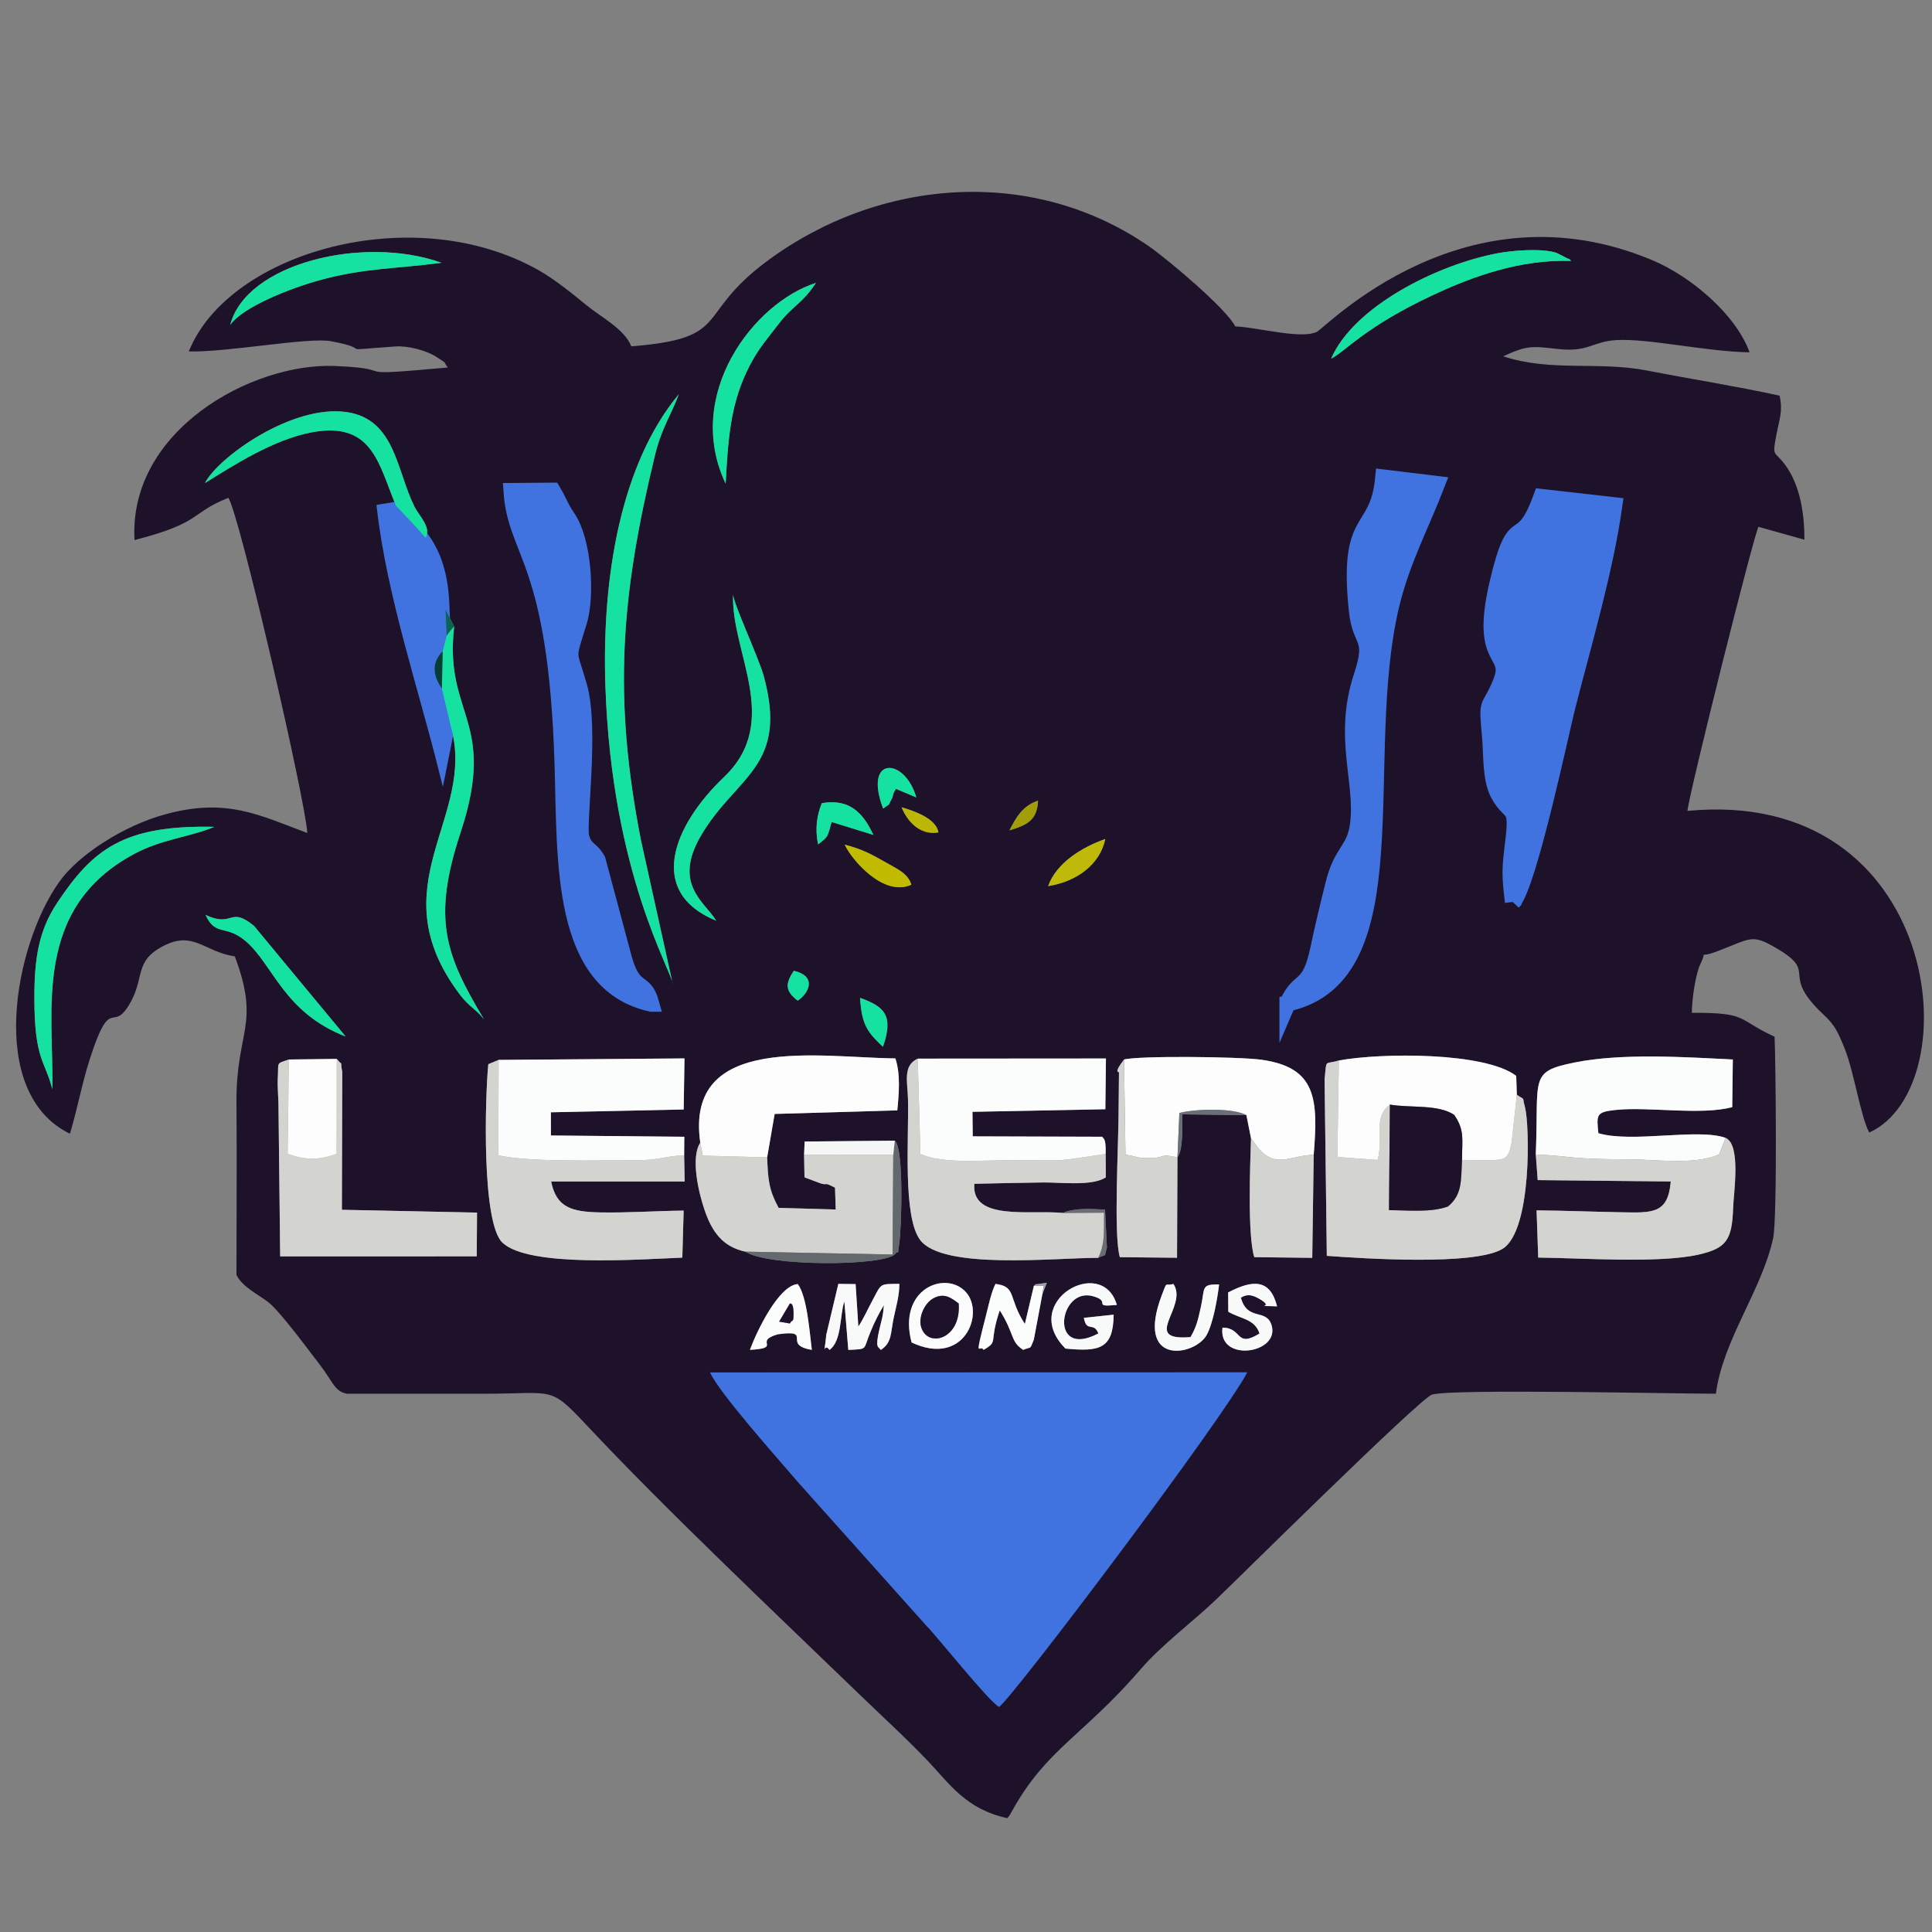<?xml version="1.0" encoding="UTF-8"?>
<!DOCTYPE svg PUBLIC "-//W3C//DTD SVG 1.1//EN" "http://www.w3.org/Graphics/SVG/1.1/DTD/svg11.dtd">
<!-- Creator: CorelDRAW 2018 (64 Bit Versão de avaliação) -->
<svg xmlns="http://www.w3.org/2000/svg" xml:space="preserve" width="152.4mm" height="152.4mm" version="1.1" style="shape-rendering:geometricPrecision; text-rendering:geometricPrecision; image-rendering:optimizeQuality; fill-rule:evenodd; clip-rule:evenodd"
viewBox="0 0 15240 15240"
 xmlns:xlink="http://www.w3.org/1999/xlink">
 <rect x="0" y="0" width="15240" height="15240" fill="#808080" stroke="none"/>
 <defs>
  <style type="text/css">
   <![CDATA[
    .str0 {stroke:#4173E0;stroke-width:127;stroke-miterlimit:22.926}
    .str1 {stroke:#4173E0;stroke-width:63.5;stroke-miterlimit:22.926}
    .fil15 {fill:#053D39}
    .fil16 {fill:#096452}
    .fil5 {fill:#15E2A1}
    .fil0 {fill:#1D1229}
    .fil1 {fill:#4173E0}
    .fil7 {fill:#64696E}
    .fil14 {fill:#696E73}
    .fil12 {fill:#6A7078}
    .fil17 {fill:#9EA1A5}
    .fil13 {fill:#A29E0A}
    .fil11 {fill:#BBB607}
    .fil10 {fill:#BFB90A}
    .fil9 {fill:#C0BB00}
    .fil2 {fill:#D3D3D0}
    .fil8 {fill:#F5F6F6}
    .fil6 {fill:#F8FAFA}
    .fil3 {fill:#FBFCFC}
    .fil4 {fill:#FDFDFD}
   ]]>
  </style>
 </defs>
 <g id="Camada_x0020_1">
  <path class="fil0" d="M7914.87 13362.71c-83.15,-49.1 -461.82,-526.05 -546.95,-611.85l-949.85 -1062.12c-165.95,-194.01 -597.89,-675.89 -670.66,-835.52l4029.69 -1.03c-179.15,345.08 -1752.93,2433.19 -1862.23,2510.52zm-1999.43 -2714.69c53.17,-145.06 226.5,-508.1 377.58,-519.08 72.61,96.37 92.72,374.02 110.91,519.08 -241.88,-40.28 17.57,-162.15 -266.88,-123.1 -201.96,56.55 42.15,108.07 -221.61,123.1zm1275.51 -58.29c-113.56,-424.77 270.88,-573.47 428.93,-396.39 150.35,168.56 -14.92,591.12 -428.93,396.39zm2597.27 -353.65c51.71,190.99 204.04,79.95 243.13,220.8 62.16,224.24 -424.25,291.56 -388.18,15.7 159.76,0.41 101.08,164.15 292.08,46.39 -37.89,-116.63 -149.84,-114.63 -246.24,-171.54l-1.3 -152.29c195.72,-102.42 331.89,-107.61 386.15,109.8 -218.8,-10.46 -0.1,19.81 -138.71,-58.7 -49.53,-28.01 -91.37,-44.69 -146.93,-10.16zm-397.17 311.16c45.37,-78.4 57.89,-128.69 82.89,-243.78 31.55,-145.32 -1.56,-173.7 142.51,-171.54 -12.78,110.78 -46.98,306.28 -98.17,398.9 -91.79,166.1 -570.82,252.26 -352.43,-318.14 44.96,-117.45 19.85,-63.16 90.17,-85.07 120.89,179.34 -265.52,452.73 135.03,419.63zm-726.89 -28.78c-36.9,-95.34 -92.09,-3.13 -114.6,-123.1l235.28 -24.94c-3.17,268.57 -109.3,294.12 -380.23,267.29 -368.59,-368.84 290.94,-742.96 405.33,-344.05 -206.9,19.29 -34.3,-26.69 -189.8,-69.38 -269.43,-74.04 -348.42,501.63 44.02,294.18zm-508.71 -375.46c6.81,-3.79 16.12,-19.55 19.86,-12.47l82.27 -11.85 -35.5 91.9 -67.25 357.91c-35.44,81.84 -9.51,49.82 -84.04,79.53 -104.15,-69.01 -64.13,-121.1 -184.66,-311.83 -88.92,263.7 -5.92,240.35 -127.23,311.83 -30.76,-51.77 -77.8,105.19 17.1,-264.57 24.79,-96.77 42.36,-186.88 76.61,-255.64 168.96,21.04 96.57,107.61 231.59,315.88l71.25 -300.69zm-1207.47 505.43c-18.14,-28.58 -47.82,-6.41 -10.19,-166.46 20.79,-88.46 26.92,-93.44 34.46,-186.42 -38.98,64.4 -69.23,123.21 -104,206.13 -63.66,151.93 -16.89,138.03 -176.7,146.75l-31.29 -382.17c-36.38,102.93 -18.09,313.05 -117.72,382.17 -45.89,-69.68 -46.51,91.85 -24.22,-122.23l94.64 -398.59 136.22 1.54 21.57 335.02c40.96,-61.53 72.71,-134.7 118.19,-219.31 64.86,-120.74 49.42,-117.25 205.55,-117.25 -0.68,96.57 -25.47,175.85 -45.74,272.37 -24.27,115.45 -12.16,191.8 -100.77,248.45zm-4669.52 -2290.85l378.15 -4.67c56.81,72.66 21.1,-13.7 43.24,103.6l-3.01 1086.55 1066.06 22.21 -2.34 344.93 -1550.44 0.36 -13.62 -1208.36c-1.09,-46.08 -8.47,-149.17 -5.77,-187.81 9.93,-143.26 -20.27,-118.84 87.73,-156.81zm8282.64 7.85c334.19,-61.88 1152.44,-67.88 1399.1,121.46l4.89 148.5c69.74,50.23 38.72,2.72 64.44,99.49 36.44,137.11 55.93,970.84 -175.92,1115.38 -217.56,135.62 -1100.42,77.23 -1387.51,56.09l-17.62 -1392.16c17.93,-167.08 -4.11,-114.07 112.62,-148.76zm-1273.06 763.53l-3.33 792.47 -450.91 -4.56c-51.82,-172.05 -9.3,-899.92 -9.72,-1183.78l2.6 -276.22c0,-0.1 -46.1,10.93 39.97,-99.03 112.46,-31.1 906.97,-23.09 1083.67,1.59 434.23,60.65 448.42,309.87 412.51,749.47l-11.54 813.25 -457.2 -5.44c-54.36,-171.79 -32.64,-729.71 -25.88,-937.17l-36.33 -182.98 -505.23 -6.41c-2.54,81.33 9.41,278.42 -38.61,338.81zm4323.38 -153.42c123.54,53.83 63.87,430.1 59.46,557.77 -8.68,246.91 -52.5,313.46 -272.29,363.29 -310.95,70.45 -918.87,27.09 -1264.8,23.4l-13.04 -372.43c222.85,2.21 440.72,10.73 660.36,14.83 253.16,4.77 376.23,16.06 398.31,-242.71l-1049.74 -10.72 -15.17 -202.02c25.36,-609.39 -56.86,-652.49 306.58,-725.82 372.39,-75.12 874.13,-42.53 1247.76,-23.55l-4.52 375.71c-246.72,66.5 -661.3,-5.13 -918.98,22.22 -154.67,16.42 -152.12,35.76 -137.1,183.44 267.08,78.87 785.46,-41.3 1003.17,36.59zm-4889.78 127.1l1.25 184.57c-109.04,72.2 -362.35,38.02 -496.13,40.44 -180.24,3.23 -360.9,5.38 -541.03,10.41 -25.37,295.66 441.04,204.23 698.14,229.83 83.06,-38.59 219.07,-33.87 332.99,-25.66l14.66 299.98c-27.13,87.33 7.38,41.56 -67.98,79.84 -348.74,0.1 -1227.7,96.31 -1405.29,-141.01 -137.57,-183.9 -88.66,-794.01 -95.73,-1109.89 -3.12,-136.85 -43.14,-265.13 76.76,-320.5l1484.65 -1.07 -4.68 400.29 -1048.18 20.47 2.03 193.35 1021.52 3.18c8.88,19.39 30.45,4.56 27.02,135.77zm-2670.13 26.73c6.39,180.06 13.98,256.67 90.27,398.6l450.55 12.88 -5.56 -172.21c-97.29,-49.97 -47.4,-14.98 -112.47,-33.45l-128.27 -47.98 -3.32 -177.75 4.47 -104.88 711.24 -7.08c73.28,60.7 52.86,694.88 34.77,813.1 -20.53,133.82 8.26,30.02 -33.89,83.18 -94.74,94.21 -1001.14,98.77 -1179.62,-20.53 -178.83,-38.12 -262.14,-155.94 -320.35,-323.93 -50.05,-144.4 -112.47,-418.05 -35.55,-535.96 -124.22,-870.57 950.26,-669.22 1539.01,-664.55 41.63,123.35 28.27,277.8 15.38,410.09l-967.57 28.06 -59.09 342.41zm-654.86 -15.6l4.11 206.23 -1053.17 0c40.95,205.51 162.36,239.07 384.33,243.63 214.49,4.41 443.69,-11.75 660.89,-14.26l-10.55 371.14c-342.76,13.65 -1212.47,79.02 -1419.22,-118.53 -164.33,-157.07 -137.26,-1135.14 -111.27,-1407.45l81.49 -33.87 1466.2 -11.7 -6.45 402.86 -1047.55 22.21 0.26 182.83 1052.23 10.26 -1.3 146.65zm1387.93 -1242.22c188.4,67.63 267.76,135.98 180.08,385.56 -116.42,-111.4 -167.35,-165.53 -180.08,-385.56zm-491.56 21.81c-98.54,-74.56 -100.83,-132.08 -31.18,-235.43 172.55,38.54 132.22,164.41 31.18,235.43zm-4671.49 -676.15c221.66,103.86 186.58,-72.56 381.27,85.38l723.56 873.5c-484.96,-187.34 -571.23,-564.39 -785.77,-749.99 -159.71,-138.13 -239.13,-34.99 -319.06,-208.89zm5567.13 -238.6c-217.97,99.95 -470.35,-195.91 -525.08,-315.68 132.48,34.38 207.43,73.38 312.31,133.67 100.72,57.98 184.71,90.05 212.77,182.01zm1079.37 11.03c65.17,-183.8 267.45,-306.7 450.81,-371.45 -42.57,200.32 -221.98,335.17 -450.81,371.45zm-7855.17 1602.23c-56.76,-226.44 -141.52,-229.93 -141.58,-720.53 -0.05,-307.67 33.37,-529.59 179.1,-748.7 281.07,-422.61 523.47,-616.37 1240.12,-600.41 -195.99,82.46 -411.37,95.24 -633.13,214.34 -806.98,433.54 -631.78,1242.73 -644.51,1855.3zm6040.55 -1931.35c-25.94,-123.87 -9.15,-231.11 29.21,-324.71 244.53,-43 340.05,111.46 406.94,250.05l-329.82 -101.91c-34.3,117.92 -20.11,110.17 -106.33,176.57zm948.76 -94.16c-146.67,25.35 -247.39,-90.36 -289.65,-198.01 91.27,26.78 273.17,86.36 289.65,198.01zm560.47 -16.62c54.78,-104.07 101.34,-190.94 225.61,-233.84 -6.91,154.66 -86.74,192.38 -225.61,233.84zm-996.11 -171.75c-158.31,-414.14 168.45,-408.14 261.42,-87.95l-160.38 -67.37c-32.02,49.05 -19.65,52.95 -31.03,74.04 -39.71,73.53 -1.61,29.87 -70.01,81.28zm-1437.92 214.64c-224.78,385.16 34.56,524.16 120.63,670.09 -549.3,-225.46 -341.51,-748.44 62.88,-1134.16 459.75,-438.57 51.51,-984.58 70.79,-1440.96 -2.6,63.01 202.07,500.3 241.93,646.9 195.89,719.61 -219.84,784.62 -496.23,1258.13zm6405.81 521.9c-25.93,-217.3 -24.84,-253.48 2.45,-474.95 37.62,-304.59 -20.53,-198.37 -117.2,-375.6 -64.97,-119.1 -52.39,-309.62 -65.69,-455.04 -28.12,-307.93 -13.47,-192.53 80.03,-414.25 114.65,-272.06 -175.25,-130.54 -22.81,-787.39 145.21,-625.71 179.25,-225.73 347.38,-686.87l575.75 65.22c-73.54,519.43 -243.96,1091.62 -372.59,1595.87 -44.69,175.18 -302.11,1395.14 -427.32,1533.01zm-7025.53 398.24c83.94,345.33 170.42,189.86 228.84,404.75 -723.67,-159.73 -676.27,-1121.79 -699.97,-1893.89 -49.63,-1618.71 -370.46,-1652.83 -402.89,-2150.31l324.41 -2.51c55.14,93.18 57.69,122.94 121.25,217.77 120.58,179.85 149.94,608.46 86.33,815.31 -97.34,316.59 -82.84,213.15 2.18,514.04 93.92,332.15 -12.21,1085.88 15.91,1185.22 30.66,108.32 72.76,82.56 128.47,180.16l195.47 729.46zm5247.14 402.86c90.54,-212.44 172.18,-93.34 242.56,-428.05 38.04,-180.73 78.68,-349.03 122.03,-521.7 63.14,-251.38 163.09,-257.23 190.94,-455.04 47.97,-340.61 -130.71,-689.84 29.47,-1175.57 105.71,-320.55 -9.35,-251.64 -37.26,-517.08 -82.74,-786.31 164.39,-584.96 207.84,-1051.44l423.94 51.36c-121.31,315.16 -275.35,601.59 -359.03,947.69 -293.49,1214.11 178.63,2931.54 -820.49,3149.83zm-6798.15 -3672.45c108.98,155.99 151.08,334.51 156.8,567.27l68.03 131.3c-82.69,703.65 343.59,738.08 49.94,1626.41 -224.41,678.91 -121.82,961.8 185.23,1472.31 -57.42,-74.76 -118.86,-101.5 -186.11,-189.81 -661.09,-867.59 131.23,-1398.73 -75.41,-2120.23l-66.32 331.68c-155.4,-624.06 -409.38,-1379.43 -485.37,-2053.06l119.23 -19.35c-138.25,-329.48 -183.62,-667.83 -662.7,-579.78 -306.38,56.34 -633.6,270.06 -844.4,400.55 102.8,-201.61 687.85,-623.25 1119.07,-559.52 380.23,56.24 391.56,458.64 531.63,742.14 39.55,80.04 136.06,164.4 90.38,250.09zm1949.54 3521.23c-5.62,-105.76 -481.79,-865.34 -531.89,-2354.43 -29.26,-869.59 125.98,-1755.86 579.23,-2300.14 -61.38,165.18 -136.11,266.52 -187.83,479.62 -267.71,1103.33 -334.08,1903.75 -110.23,3042.17l250.72 1132.78zm416.61 -3949.48c-330.91,-698.98 217.71,-1425.52 712.12,-1583.35 -109.03,166.3 -184.29,179.85 -292.08,321.42 -86.48,113.55 -154.52,185.75 -228.63,327.58 -151.65,290.22 -171.82,567.41 -191.41,934.35zm-3907.81 -1251.92c124.21,-485.11 1047.92,-710.48 1666.29,-490.3 -358.25,48.34 -607.51,40.28 -960.51,137.32 -242.92,66.75 -610.83,214.89 -705.78,352.98zm8684.02 266.46c177.65,-411.27 834.99,-742.59 1316.26,-832.34 117.56,-21.96 343.9,-40.38 461.62,-2.62l93.29 47.62c4.16,-6.67 15.17,10.21 22.19,16.11 -401.69,-13.13 -774.49,121.87 -1085.55,267.19 -542.33,253.33 -687.7,441.13 -807.81,504.04zm1357.21 -18.98c190.33,-86.41 221.46,-80.98 432.73,-57.47 242.24,26.99 268.43,-59.48 462.76,-70.46 250.14,-14.06 712.9,92.32 1048.02,96.52 -108.31,-300.07 -464.63,-600.05 -768.72,-727.35 -1478.77,-618.94 -2574.41,532.93 -2644.93,566.18 -127.33,59.98 -459.7,-35.35 -643.32,-43.1 -67.77,-138.08 -537.18,-533.29 -684.94,-634.89 -922.1,-634.18 -2128.9,-533.6 -3009.05,120.38 -579.55,430.61 -267.71,606.97 -1069.91,671.88 -55.71,-139.05 -239.43,-230.29 -354.66,-325.27 -92.09,-75.94 -244.89,-200.99 -376.49,-275.29 -993.45,-561.05 -2448.16,-138.59 -2759.32,640.38 304.98,8.37 943.09,-113.81 1121.36,-80.35 373.94,70.19 -8.73,77.63 505.95,41.41 101.5,-7.14 251.29,30.01 338.81,90.66 84.77,58.81 27.75,9.65 76.61,75.33 -859.11,77.53 -334.5,11.7 -888.26,-12.06 -654.13,-28.06 -1631.31,506.82 -1582.88,1373.28 542.7,-140.13 430.65,-209.82 740.51,-333.32 89.81,140.64 605.01,2370.53 622.63,2644.13 -384.5,-143.62 -638.95,-279.81 -1122.3,-147.16 -323.01,88.61 -679.54,315.01 -833.84,531.34 -353.88,496.04 -578.98,1665.66 83.47,1987.85 59.24,-196.63 93.86,-391.77 154.87,-582.76 167.41,-523.49 174.99,-208.79 310.69,-431.9 131.39,-216.07 32.85,-345.23 275.98,-468.63 234.39,-119 316.41,47.87 559.17,84.41 204.04,543.6 8.52,583.32 13.05,1158.12 3.53,451.19 0.1,903.1 -0.11,1354.4 44.85,94.51 179.41,158.91 250.2,214.23 95.89,74.91 321.71,383.56 405.43,491.67 107.12,138.29 117.25,213.72 216.47,231.37 363.86,0 727.72,0 1091.63,0 543.37,0 503.51,-66.24 796.58,246.25 627,668.6 1479.55,1473.7 2152.44,2123.98 188.97,182.57 368.59,345.18 548.99,535.04 160.38,168.71 292.81,372.37 618.99,442.62 16.94,-19.55 18.03,-21.29 39.24,-59.57 269.58,-487.06 563.17,-592.51 1017.15,-1120.41 154.62,-179.85 400.34,-365.25 580.84,-535.3 140.38,-132.18 1620.56,-1600.18 1713.02,-1625.89 169.84,-47.2 1912.01,-6.41 2238.87,-6.82 56.65,-426.97 358.24,-806.84 451.38,-1224.06 34.14,-153.02 20.58,-1391.86 11.79,-1592.13 -297.23,-135.31 -202.84,-191.6 -652.46,-188.27 -0.67,-103.08 29.21,-307.56 67.46,-385.35 60.91,-123.97 -29.57,-39.21 122.4,-96.32 283.25,-106.52 278.31,-145.06 481.11,-25.86 337.19,198.27 10.6,188.52 372.22,525.8 85.5,79.69 111.12,136.8 164.29,269.03 69.28,172.41 126.45,540.94 191.98,657.16 803.34,-368.06 570.14,-2730.7 -1434.7,-2537.35 21.16,-171.44 527.21,-2190.79 560.84,-2240.82l361.88 101.29c1.87,-213.56 -38.4,-428.51 -141,-575.01 -98.07,-140.03 -114.96,-63.52 -79.57,-253.23 23.23,-124.79 52.39,-181.85 25.26,-307.82 -352.68,-76.56 -700.59,-130.95 -1045.42,-198.07 -386.63,-75.22 -759.95,12.11 -1135.19,-112.42z"/>
  <path class="fil1" d="M7880.38 13465.22c114.95,-81.32 1770.08,-2277.38 1958.49,-2640.3l-4238 1.08c76.53,167.89 530.8,674.68 705.33,878.72l998.95 1117.02c89.53,90.23 487.77,591.84 575.23,643.48z"/>
  <path class="fil1 str0" d="M11934.42 7114.53c125.21,-137.87 382.63,-1357.83 427.32,-1533.01 128.63,-504.25 299.05,-1076.44 372.59,-1595.87l-575.75 -65.22c-168.13,461.14 -202.17,61.16 -347.38,686.87 -152.44,656.85 137.46,515.33 22.81,787.39 -93.5,221.72 -108.15,106.32 -80.03,414.25 13.3,145.42 0.72,335.94 65.69,455.04 96.67,177.23 154.82,71.01 117.2,375.6 -27.29,221.47 -28.38,257.65 -2.45,474.95z"/>
  <path class="fil2" d="M11965.09 8635.39l-40.85 374.48c-36.23,167.17 -35.45,139.72 -391.67,139.72 -8.42,156.81 4,275.29 -111.89,367.81 -134.4,48.08 -304.56,29.5 -464.07,28.48l7.18 -832.65c-137.57,105.34 -46.52,246.45 -96.78,436.36l-317.44 -23.24 11.53 -760.92c-116.73,34.69 -94.69,-18.32 -112.62,148.76l17.62 1392.16c287.09,21.14 1169.95,79.53 1387.51,-56.09 231.85,-144.54 212.36,-978.27 175.92,-1115.38 -25.72,-96.77 5.3,-49.26 -64.44,-99.49z"/>
  <path class="fil2" d="M8663.54 9922.05c57.79,-118.38 41.68,-220.34 45.94,-356.16l-325.61 2c-257.1,-25.6 -723.51,65.83 -698.14,-229.83 180.13,-5.03 360.79,-7.18 541.03,-10.41 133.78,-2.42 387.09,31.76 496.13,-40.44l-1.25 -184.57c-456.73,65.58 -255.91,48.7 -744.4,48.7 -238.14,0 -539.06,31.19 -716.8,-48.85l-21.16 -751.84c-119.9,55.37 -79.88,183.65 -76.76,320.5 7.07,315.88 -41.84,925.99 95.73,1109.89 177.59,237.32 1056.55,141.11 1405.29,141.01z"/>
  <path class="fil2" d="M5396.65 9113.77c-155.5,5.14 -199.47,39 -381.16,38.49 -325.61,-1.03 -815.76,16.68 -1084.67,-38.49l2.44 -753.11 -81.49 33.87c-25.99,272.31 -53.06,1250.38 111.27,1407.45 206.75,197.55 1076.46,132.18 1419.22,118.53l10.55 -371.14c-217.2,2.51 -446.4,18.67 -660.89,14.26 -221.97,-4.56 -343.38,-38.12 -384.33,-243.63l1053.17 0 -4.11 -206.23z"/>
  <path class="fil1 str0" d="M10156.03 7915.63c999.12,-218.29 527,-1935.72 820.49,-3149.83 83.68,-346.1 237.72,-632.53 359.03,-947.69l-423.94 -51.36c-43.45,466.48 -290.58,265.13 -207.84,1051.44 27.91,265.44 142.97,196.53 37.26,517.08 -160.18,485.73 18.5,834.96 -29.47,1175.57 -27.85,197.81 -127.8,203.66 -190.94,455.04 -43.35,172.67 -83.99,340.97 -122.03,521.7 -70.38,334.71 -152.02,215.61 -242.56,428.05z"/>
  <path class="fil1 str0" d="M5137.73 7917.52c-58.42,-214.89 -144.9,-59.42 -228.84,-404.75l-195.47 -729.46c-55.71,-97.6 -97.81,-71.84 -128.47,-180.16 -28.12,-99.34 78.01,-853.07 -15.91,-1185.22 -85.02,-300.89 -99.52,-197.45 -2.18,-514.04 63.61,-206.85 34.25,-635.46 -86.33,-815.31 -63.56,-94.83 -66.11,-124.59 -121.25,-217.77l-324.41 2.51c32.43,497.48 353.26,531.6 402.89,2150.31 23.7,772.1 -23.7,1734.16 699.97,1893.89z"/>
  <path class="fil3" d="M12114.51 9106.95c287.61,12.01 262.51,37.87 728.29,37.82 222.7,0 516.09,47.77 717.37,-37.82l51.25 -131.41c-217.71,-77.89 -736.09,42.28 -1003.17,-36.59 -15.02,-147.68 -17.57,-167.02 137.1,-183.44 257.68,-27.35 672.26,44.28 918.98,-22.22l4.52 -375.71c-373.63,-18.98 -875.37,-51.57 -1247.76,23.55 -363.44,73.33 -281.22,116.43 -306.58,725.82z"/>
  <path class="fil2" d="M5879.68 9873.25l1161.02 22.68 5.56 -785.9 -703.55 -0.57 3.32 177.75 128.27 47.98c65.07,18.47 15.18,-16.52 112.47,33.45l5.56 172.21 -450.55 -12.88c-76.29,-141.93 -83.88,-218.54 -90.27,-398.6l-507.15 -13.49 -20.58 -102.52c-76.92,117.91 -14.5,391.56 35.55,535.96 58.21,167.99 141.52,285.81 320.35,323.93z"/>
  <path class="fil2" d="M12114.51 9106.95l15.17 202.02 1049.74 10.72c-22.08,258.77 -145.15,247.48 -398.31,242.71 -219.64,-4.1 -437.51,-12.62 -660.36,-14.83l13.04 372.43c345.93,3.69 953.85,47.05 1264.8,-23.4 219.79,-49.83 263.61,-116.38 272.29,-363.29 4.41,-127.67 64.08,-503.94 -59.46,-557.77l-51.25 131.41c-201.28,85.59 -494.67,37.82 -717.37,37.82 -465.78,0.05 -440.68,-25.81 -728.29,-37.82z"/>
  <path class="fil3" d="M8721.64 9102.64c3.43,-131.21 -18.14,-116.38 -27.02,-135.77l-1021.52 -3.18 -2.03 -193.35 1048.18 -20.47 4.68 -400.29 -1484.65 1.07 21.16 751.84c177.74,80.04 478.66,48.85 716.8,48.85 488.49,0 287.67,16.88 744.4,-48.7z"/>
  <path class="fil3" d="M5396.65 9113.77l1.3 -146.65 -1052.23 -10.26 -0.26 -182.83 1047.55 -22.21 6.45 -402.86 -1466.2 11.7 -2.44 753.11c268.91,55.17 759.06,37.46 1084.67,38.49 181.69,0.51 225.66,-33.35 381.16,-38.49z"/>
  <path class="fil4" d="M9288.04 9128.96l15.02 -349.38c128.32,-33.61 425.08,-40.39 528.82,16.98l36.33 182.98 56.44 75.38c140.12,166.1 243.02,60.65 438.18,53.98 35.91,-439.6 21.72,-688.82 -412.51,-749.47 -176.7,-24.68 -971.21,-32.69 -1083.67,-1.59l11.33 750.6c100.98,13.85 80.24,28.01 188.97,26.83 140.84,-1.48 63.51,-38.43 221.09,-6.31z"/>
  <path class="fil2" d="M2656.61 8352.91l-1.19 749.58c-140.17,46.28 -228.21,53.21 -386.37,0l9.41 -744.91c-108,37.97 -77.8,13.55 -87.73,156.81 -2.7,38.64 4.68,141.73 5.77,187.81l13.62 1208.36 1550.44 -0.36 2.34 -344.93 -1066.06 -22.21 3.01 -1086.55c-22.14,-117.3 13.57,-30.94 -43.24,-103.6z"/>
  <path class="fil4" d="M10561.1 8365.43l-11.53 760.92 317.44 23.24c50.26,-189.91 -40.79,-331.02 96.78,-436.36 158.3,27.86 382.05,-4.21 507.46,81.48 83.62,121.77 61.89,190.53 61.32,354.88 356.22,0 355.44,27.45 391.67,-139.72l40.85 -374.48 -4.89 -148.5c-246.66,-189.34 -1064.91,-183.34 -1399.1,-121.46z"/>
  <path class="fil4" d="M5523.78 9013.36l20.58 102.52 507.15 13.49 59.09 -342.41 967.57 -28.06c12.89,-132.29 26.25,-286.74 -15.38,-410.09 -588.75,-4.67 -1663.23,-206.02 -1539.01,664.55z"/>
  <path class="fil5" d="M5307.42 7764.41l-250.72 -1132.78c-223.85,-1138.42 -157.48,-1938.84 110.23,-3042.17 51.72,-213.1 126.45,-314.44 187.83,-479.62 -453.25,544.28 -608.49,1430.55 -579.23,2300.14 50.1,1489.09 526.27,2248.67 531.89,2354.43z"/>
  <path class="fil1 str1" d="M3556.36 5730.43l-70.79 -299.62c-72.34,-102.42 -81.7,-203.04 6.34,-294.07l31.76 -123.1 -8.99 -203.19c-5.72,-232.76 -47.82,-411.28 -156.8,-567.27 -67.52,-79.17 -167.72,-184.46 -233.98,-253.48l-119.23 19.35c75.99,673.63 329.97,1429 485.37,2053.06l66.32 -331.68z"/>
  <path class="fil0" d="M11532.57 9149.59c0.57,-164.35 22.3,-233.11 -61.32,-354.88 -125.41,-85.69 -349.16,-53.62 -507.46,-81.48l-7.18 832.65c159.51,1.02 329.67,19.6 464.07,-28.48 115.89,-92.52 103.47,-211 111.89,-367.81z"/>
  <path class="fil2" d="M9288.04 9128.96c-157.58,-32.12 -80.25,4.83 -221.09,6.31 -108.73,1.18 -87.99,-12.98 -188.97,-26.83l-11.33 -750.6c-86.07,109.96 -39.97,98.93 -39.97,99.03l-2.6 276.22c0.42,283.86 -42.1,1011.73 9.72,1183.78l450.91 4.56 3.33 -792.47z"/>
  <path class="fil2" d="M10362.83 9108.9c-195.16,6.67 -298.06,112.12 -438.18,-53.98l-56.44 -75.38c-6.76,207.46 -28.48,765.38 25.88,937.17l457.2 5.44 11.54 -813.25z"/>
  <path class="fil5" d="M3523.67 5013.64l-31.76 123.1 -6.34 294.07 70.79 299.62c206.64,721.5 -585.68,1252.64 75.41,2120.23 67.25,88.31 128.69,115.05 186.11,189.81 -307.05,-510.51 -409.64,-793.4 -185.23,-1472.31 293.65,-888.33 -132.63,-922.76 -49.94,-1626.41 -5.3,5.8 -13.15,13.35 -16.37,17.04 -3.17,3.69 -12.32,13.96 -15.49,17.65 -4.16,4.93 -21.67,28.53 -27.18,37.2z"/>
  <path class="fil5" d="M412.86 8591.87c12.73,-612.57 -162.47,-1421.76 644.51,-1855.3 221.76,-119.1 437.14,-131.88 633.13,-214.34 -716.65,-15.96 -959.05,177.8 -1240.12,600.41 -145.73,219.11 -179.15,441.03 -179.1,748.7 0.06,490.6 84.82,494.09 141.58,720.53z"/>
  <path class="fil5" d="M5649.24 7262.72c-86.07,-145.93 -345.41,-284.93 -120.63,-670.09 276.39,-473.51 692.12,-538.52 496.23,-1258.13 -39.86,-146.6 -244.53,-583.89 -241.93,-646.9 -19.28,456.38 388.96,1002.39 -70.79,1440.96 -404.39,385.72 -612.18,908.7 -62.88,1134.16z"/>
  <path class="fil4" d="M2656.61 8352.91l-378.15 4.67 -9.41 744.91c158.16,53.21 246.2,46.28 386.37,0l1.19 -749.58z"/>
  <path class="fil5" d="M3123.9 3989.7c66.26,69.02 166.46,174.31 233.98,253.48 45.68,-85.69 -50.83,-170.05 -90.38,-250.09 -140.07,-283.5 -151.4,-685.9 -531.63,-742.14 -431.22,-63.73 -1016.27,357.91 -1119.07,559.52 210.8,-130.49 538.02,-344.21 844.4,-400.55 479.08,-88.05 524.45,250.3 662.7,579.78z"/>
  <path class="fil5" d="M10500.24 2829.47c120.11,-62.91 265.48,-250.71 807.81,-504.04 311.06,-145.32 683.86,-280.32 1085.55,-267.19 -7.02,-5.9 -18.03,-22.78 -22.19,-16.11l-93.29 -47.62c-117.72,-37.76 -344.06,-19.34 -461.62,2.62 -481.27,89.75 -1138.61,421.07 -1316.26,832.34z"/>
  <path class="fil5" d="M5724.03 3814.93c19.59,-366.94 39.76,-644.13 191.41,-934.35 74.11,-141.83 142.15,-214.03 228.63,-327.58 107.79,-141.57 183.05,-155.12 292.08,-321.42 -494.41,157.83 -1043.03,884.37 -712.12,1583.35z"/>
  <path class="fil5" d="M1816.22 2563.01c94.95,-138.09 462.86,-286.23 705.78,-352.98 353,-97.04 602.26,-88.98 960.51,-137.32 -618.37,-220.18 -1542.08,5.19 -1666.29,490.3z"/>
  <path class="fil6" d="M6947.98 10648.43c88.61,-56.65 76.5,-133 100.77,-248.45 20.27,-96.52 45.06,-175.8 45.74,-272.37 -156.13,0 -140.69,-3.49 -205.55,117.25 -45.48,84.61 -77.23,157.78 -118.19,219.31l-21.57 -335.02 -136.22 -1.54 -94.64 398.59c-22.29,214.08 -21.67,52.55 24.22,122.23 99.63,-69.12 81.34,-279.24 117.72,-382.17l31.29 382.17c159.81,-8.72 113.04,5.18 176.7,-146.75 34.77,-82.92 65.02,-141.73 104,-206.13 -7.54,92.98 -13.67,97.96 -34.46,186.42 -37.63,160.05 -7.95,137.88 10.19,166.46z"/>
  <path class="fil5" d="M1621.53 7217.21c79.93,173.9 159.35,70.76 319.06,208.89 214.54,185.6 300.81,562.65 785.77,749.99l-723.56 -873.5c-194.69,-157.94 -159.61,18.48 -381.27,-85.38z"/>
  <path class="fil3" d="M8222.08 10210.58l10.87 -67.58 -77.5 0 -71.25 300.69c-135.02,-208.27 -62.63,-294.84 -231.59,-315.88 -34.25,68.76 -51.82,158.87 -76.61,255.64 -94.9,369.76 -47.86,212.8 -17.1,264.57 121.31,-71.48 38.31,-48.13 127.23,-311.83 120.53,190.73 80.51,242.82 184.66,311.83 74.53,-29.71 48.6,2.31 84.04,-79.53l67.25 -357.91z"/>
  <path class="fil6" d="M8664.16 10518.46c-392.44,207.45 -313.45,-368.22 -44.02,-294.18 155.5,42.69 -17.1,88.67 189.8,69.38 -114.39,-398.91 -773.92,-24.79 -405.33,344.05 270.93,26.83 377.06,1.28 380.23,-267.29l-235.28 24.94c22.51,119.97 77.7,27.76 114.6,123.1z"/>
  <path class="fil3" d="M7562.03 10281.8c22.14,276.32 -234.55,353.39 -292.76,195.66 -29.99,-81.23 21.47,-194.02 89.39,-233.63 91.01,-53 149.89,-0.46 203.37,37.97zm-371.08 307.93c414.01,194.73 579.28,-227.83 428.93,-396.39 -158.05,-177.08 -542.49,-28.38 -428.93,396.39z"/>
  <path class="fil6" d="M9391.05 10547.24c-400.55,33.1 -14.14,-240.29 -135.03,-419.63 -70.32,21.91 -45.21,-32.38 -90.17,85.07 -218.39,570.4 260.64,484.24 352.43,318.14 51.19,-92.62 85.39,-288.12 98.17,-398.9 -144.07,-2.16 -110.96,26.22 -142.51,171.54 -25,115.09 -37.52,165.38 -82.89,243.78z"/>
  <path class="fil3" d="M6230.65 10282.68c0.84,1.28 29.26,-14.73 28.85,80.56 -0.36,77.43 -7.74,37.51 -29.16,76.55l-84.3 -14.41 84.61 -142.7zm-315.21 365.34c263.76,-15.03 19.65,-66.55 221.61,-123.1 284.45,-39.05 25,82.82 266.88,123.1 -18.19,-145.06 -38.3,-422.71 -110.91,-519.08 -151.08,10.98 -324.41,374.02 -377.58,519.08z"/>
  <path class="fil7" d="M7046.26 9110.03l-5.56 785.9 -1161.02 -22.68c178.48,119.3 1084.88,114.74 1179.62,20.53 42.15,-53.16 13.36,50.64 33.89,-83.18 18.09,-118.22 38.51,-752.4 -34.77,-813.1l-12.16 112.53z"/>
  <path class="fil6" d="M9788.22 10236.08c55.56,-34.53 97.4,-17.85 146.93,10.16 138.61,78.51 -80.09,48.24 138.71,58.7 -54.26,-217.41 -190.43,-212.22 -386.15,-109.8l1.3 152.29c96.4,56.91 208.35,54.91 246.24,171.54 -191,117.76 -132.32,-45.98 -292.08,-46.39 -36.07,275.86 450.34,208.54 388.18,-15.7 -39.09,-140.85 -191.42,-29.81 -243.13,-220.8z"/>
  <path class="fil0" d="M7562.03 10281.8c-53.48,-38.43 -112.36,-90.97 -203.37,-37.97 -67.92,39.61 -119.38,152.4 -89.39,233.63 58.21,157.73 314.9,80.66 292.76,-195.66z"/>
  <polygon class="fil8" points="6342.71,9109.46 7046.26,9110.03 7058.42,8997.5 6347.18,9004.58 "/>
  <path class="fil5" d="M6453.41 6660.52c86.22,-66.4 72.03,-58.65 106.33,-176.57l329.82 101.91c-66.89,-138.59 -162.41,-293.05 -406.94,-250.05 -38.36,93.6 -55.15,200.84 -29.21,324.71z"/>
  <path class="fil9" d="M7188.66 6978.61c-28.06,-91.96 -112.05,-124.03 -212.77,-182.01 -104.88,-60.29 -179.83,-99.29 -312.31,-133.67 54.73,119.77 307.11,415.63 525.08,315.68z"/>
  <path class="fil10" d="M8268.03 6989.64c228.83,-36.28 408.24,-171.13 450.81,-371.45 -183.36,64.75 -385.64,187.65 -450.81,371.45z"/>
  <path class="fil5" d="M6966.53 6377.99c68.4,-51.41 30.3,-7.75 70.01,-81.28 11.38,-21.09 -0.99,-24.99 31.03,-74.04l160.38 67.37c-92.97,-320.19 -419.73,-326.19 -261.42,87.95z"/>
  <path class="fil5" d="M6964.66 8257.11c87.68,-249.58 8.32,-317.93 -180.08,-385.56 12.73,220.03 63.66,274.16 180.08,385.56z"/>
  <path class="fil5" d="M6293.02 7893.36c101.04,-71.02 141.37,-196.89 -31.18,-235.43 -69.65,103.35 -67.36,160.87 31.18,235.43z"/>
  <path class="fil11" d="M7402.17 6566.36c-16.48,-111.65 -198.38,-171.23 -289.65,-198.01 42.26,107.65 142.98,223.36 289.65,198.01z"/>
  <path class="fil12" d="M9288.04 9128.96c48.02,-60.39 36.07,-257.48 38.61,-338.81l505.23 6.41c-103.74,-57.37 -400.5,-50.59 -528.82,-16.98l-15.02 349.38z"/>
  <path class="fil13" d="M7962.64 6549.74c138.87,-41.46 218.7,-79.18 225.61,-233.84 -124.27,42.9 -170.83,129.77 -225.61,233.84z"/>
  <path class="fil14" d="M8663.54 9922.05c75.36,-38.28 40.85,7.49 67.98,-79.84l-14.66 -299.98c-113.92,-8.21 -249.93,-12.93 -332.99,25.66l325.61 -2c-4.26,135.82 11.85,237.78 -45.94,356.16z"/>
  <path class="fil15" d="M3485.57 5430.81l6.34 -294.07c-88.04,91.03 -78.68,191.65 -6.34,294.07z"/>
  <path class="fil0" d="M6146.04 10425.38l84.3 14.41c21.42,-39.04 28.8,0.88 29.16,-76.55 0.41,-95.29 -28.01,-79.28 -28.85,-80.56l-84.61 142.7z"/>
  <path class="fil16" d="M3523.67 5013.64c5.51,-8.67 23.02,-32.27 27.18,-37.2 3.17,-3.69 12.32,-13.96 15.49,-17.65 3.22,-3.69 11.07,-11.24 16.37,-17.04l-68.03 -131.3 8.99 203.19z"/>
  <path class="fil17" d="M8222.08 10210.58l35.5 -91.9 -82.27 11.85c-3.74,-7.08 -13.05,8.68 -19.86,12.47l77.5 0 -10.87 67.58z"/>
 </g>
</svg>
